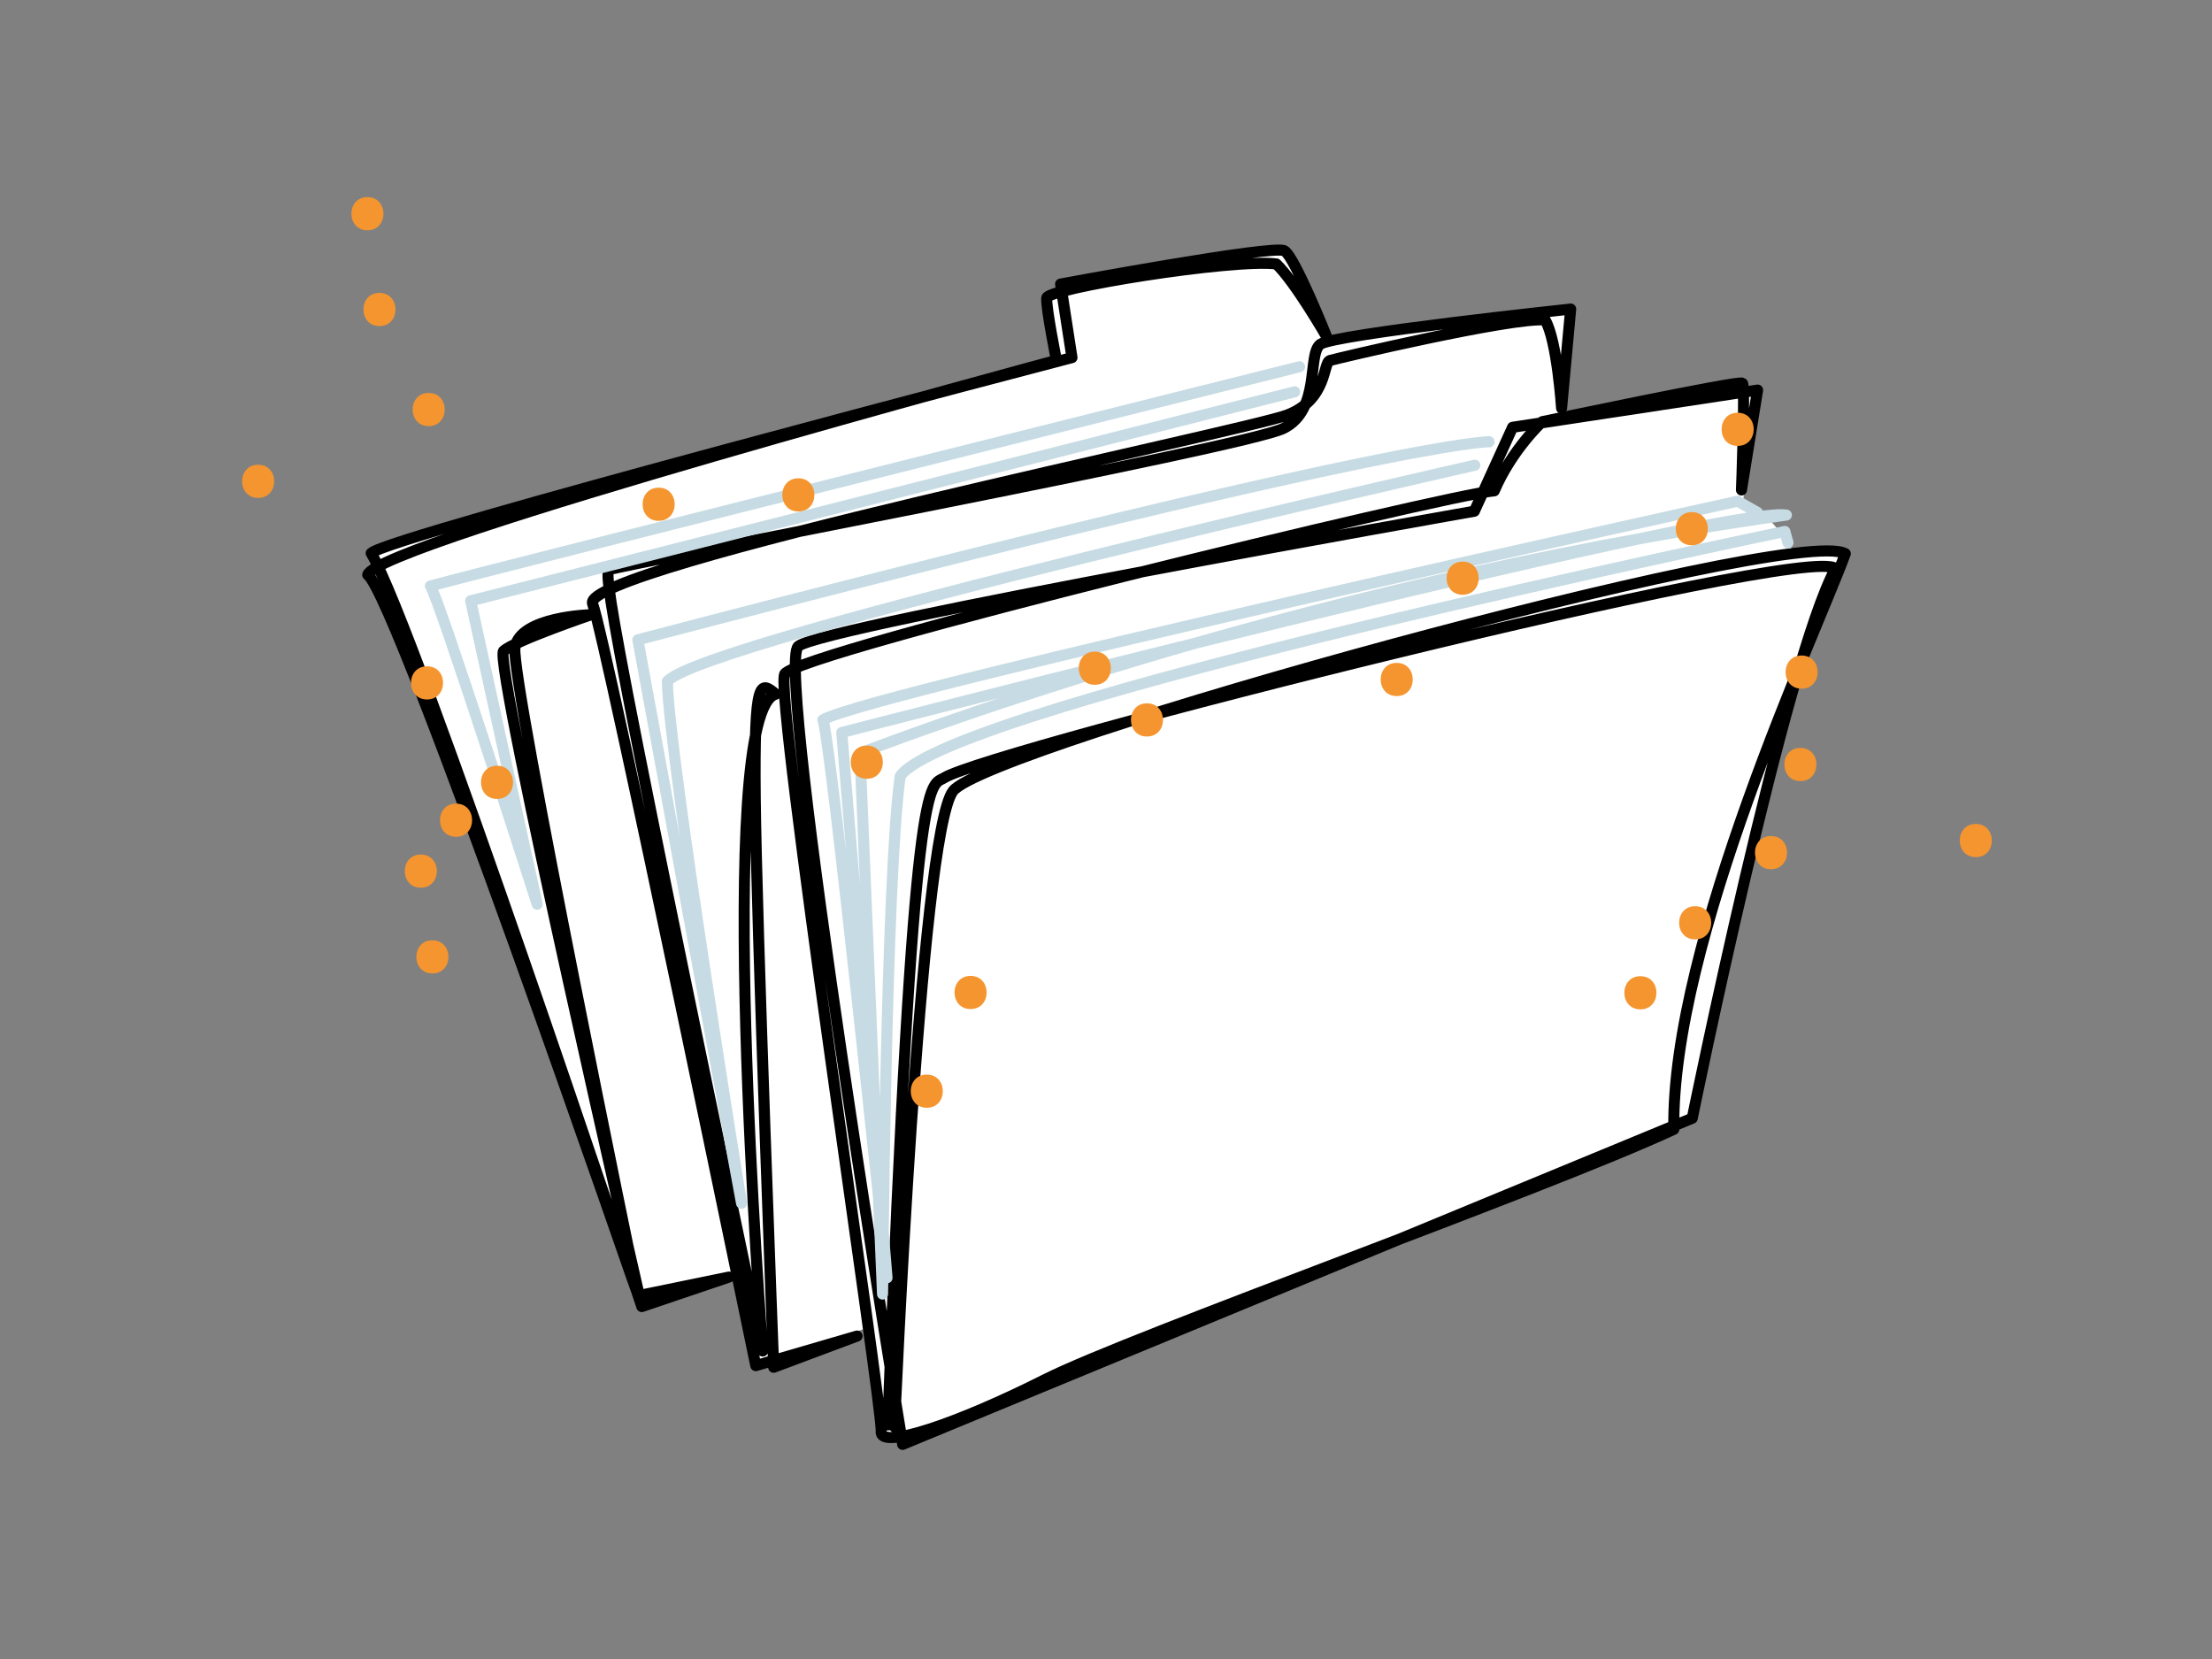 <?xml version="1.0" encoding="utf-8"?>
<!-- Generator: Adobe Illustrator 16.0.0, SVG Export Plug-In . SVG Version: 6.00 Build 0)  -->
<!DOCTYPE svg PUBLIC "-//W3C//DTD SVG 1.1//EN" "http://www.w3.org/Graphics/SVG/1.1/DTD/svg11.dtd">
<svg version="1.1" xmlns="http://www.w3.org/2000/svg" xmlns:xlink="http://www.w3.org/1999/xlink" x="0px" y="0px" width="400px"
	 height="300px" viewBox="0 0 400 300" enable-background="new 0 0 400 300" xml:space="preserve">
<rect x="0" y="0" width="400" height="300" fill="#808080" stroke="none"/>
<g id="weiß">
	<path fill="#FFFFFF" d="M164.368,260.719l142.714-59.612c0,0,17.104-92.112,26.606-100.988c-7.67-1.589-9.171-0.063-9.171-0.063
		s-3.964-7.253-9.296-9.333c0.617-7.852,2.608-20.18,2.608-20.18l-35.608,5.012l1.808-19.668l-44.141,4.979
		c0,0-5.416-15.426-7.612-15.512C230.081,45.269,192,52.717,192,52.717l-2.718,1.161l1.781,11.036
		c0,0-122.073,31.591-123.945,35.117c1.028,6.454,3.896,8.472,3.896,8.472l46.104,127.406l18.051-5.417l1.5,16.456l5.099-1.488
		l15.245-5.429l2.331,18.793L164.368,260.719z"/>
</g>
<g id="schwarz">
	<path fill="none" stroke="#000000" stroke-width="2" stroke-linecap="round" stroke-linejoin="round" stroke-miterlimit="10" d="
		M161.759,258.042c0,0,4.562-106.972,10.571-114.985c6.009-8.014,151.812-48.335,161.358-42.938
		c-5.038,13.847-31.501,70.161-31.008,104.098c-22.978,10.691-98.171,37.42-113.74,45.277c-15.57,7.857-30,12.808-29.597,9.33
		c0.403-3.478-19.314-133.077-17.455-136.923c1.86-3.846,120.113-32.525,128.323-33.141c3.199-7.489,8.682-12.508,8.682-12.508
		s35.643-7.519,36.192-6.966c0.549,0.553-0.172,19.315-0.172,19.315l2.916-18.059l-44.302,6.723l-6.919,15.18
		c0,0-117.898,20.794-122.248,24.411c-4.35,3.617,18.866,144.333,18.866,144.333l142.785-58.975c0,0,16.861-82.755,25.902-99.408
		c-5.33-4.597-152.353,32.599-161.118,37.819c-2.673,1.763-5.632-4.284-10.259,117.053"/>
	<path fill="none" stroke="#000000" stroke-width="2" stroke-linecap="round" stroke-linejoin="round" stroke-miterlimit="10" d="
		M137.917,244.302c0,0-8.936-115.805,2.385-118.781c-2.805-2.266-3.958-3.376-3.731,18.737
		c0.227,22.113,3.335,102.988,3.335,102.988l15.08-5.644l-18.316,5.346c0,0-27.095-131.282-29.51-137.78
		c-2.416-6.499,118.362-31.295,125.653-34.14c7.291-2.844,6.392-9.454,7.683-9.838c1.29-0.383,32.944-7.876,38.919-7.327
		c2.169,3.714,2.968,15.948,2.968,15.948l1.647-17.924c0,0-42.848,4.562-45.272,6.365s0.167,11.832-6.672,15.22
		s-120.528,24.82-121.592,25.475C109.428,103.603,106.833,96.334,137.917,244.302z"/>
	<path fill="none" stroke="#000000" stroke-width="2" stroke-linecap="round" stroke-linejoin="round" stroke-miterlimit="10" d="
		M115.113,232.916c0,0-22.771-110.047-21.996-115.75s13.802-6.012,13.802-6.012s-13.937,4.744-15.862,6.576
		c-1.926,1.831,25.003,118.537,25.003,118.537S71.901,107.963,66.496,103.951C67.77,98.294,191.04,65.163,191.04,65.163
		s-1.917-9.559-1.758-11.285s33.577-7.13,41.521-6.148c3.46,3.331,9.086,13.137,9.086,13.137s-5.712-14.333-7.612-15.512
		c-1.9-1.179-40.485,6.011-40.485,6.011l2.056,13.302c0,0-123.942,32.356-126.729,35.363
		c7.841,13.022,48.942,136.236,48.942,136.236l15.752-5.33l-16.213,3.326"/>
</g>
<g id="blau">
	<path fill="none" stroke="#C6DBE3" stroke-width="2" stroke-linecap="round" stroke-linejoin="round" stroke-miterlimit="10" d="
		M323.326,98.144l-0.565-2.042c0,0-151.07,31.372-159.974,44.255c-2.6,18.121-3.199,93.65-3.199,93.65l-4.074-97.798
		c0,0,77.737-30.458,167.519-43.068c-11.63-1.849-170.817,39.32-170.817,39.32l8.187,98.607c0,0-10.228-97.917-11.601-100.902
		c8.86-5.057,165.424-39.535,165.424-39.535l3.579,2.029"/>
	<path fill="none" stroke="#C6DBE3" stroke-width="2" stroke-linecap="round" stroke-linejoin="round" stroke-miterlimit="10" d="
		M266.69,84.129c0,0-139.827,31.657-146.011,39.085c0.258,13.581,13.417,94.374,13.417,94.374l-18.75-101.894
		c149.306-39.139,155.632-35.577,153.925-35.809"/>
	<path fill="none" stroke="#C6DBE3" stroke-width="2" stroke-linecap="round" stroke-linejoin="round" stroke-miterlimit="10" d="
		M234.117,70.852L85.114,108.647l12.027,54.868c0,0-17.753-55.395-19.313-57.546c15.191-4.126,157.172-39.647,157.172-39.647"/>
</g>
<g id="Sparcles">
	<g>
		<g>
			<path fill="#F5952F" d="M207.406,133.184c3.869,0,3.869-6,0-6S203.537,133.184,207.406,133.184L207.406,133.184z"/>
		</g>
	</g>
	<g>
		<g>
			<path fill="#F5952F" d="M77.518,77.057c3.869,0,3.869-6,0-6S73.649,77.057,77.518,77.057L77.518,77.057z"/>
		</g>
	</g>
	<g>
		<g>
			<path fill="#F5952F" d="M66.444,41.645c3.869,0,3.869-6,0-6S62.575,41.645,66.444,41.645L66.444,41.645z"/>
		</g>
	</g>
	<g>
		<g>
			<path fill="#F5952F" d="M175.51,182.471c3.869,0,3.869-6,0-6S171.641,182.471,175.51,182.471L175.51,182.471z"/>
		</g>
	</g>
	<g>
		<g>
			<path fill="#F5952F" d="M197.973,123.831c3.869,0,3.869-6,0-6S194.104,123.831,197.973,123.831L197.973,123.831z"/>
		</g>
	</g>
	<g>
		<g>
			<path fill="#F5952F" d="M167.592,200.32c3.869,0,3.869-6,0-6S163.723,200.32,167.592,200.32L167.592,200.32z"/>
		</g>
	</g>
	<g>
		<g>
			<path fill="#F5952F" d="M68.618,58.967c3.869,0,3.869-6,0-6S64.749,58.967,68.618,58.967L68.618,58.967z"/>
		</g>
	</g>
	<g>
		<g>
			<path fill="#F5952F" d="M314.224,80.635c3.869,0,3.869-6,0-6S310.354,80.635,314.224,80.635L314.224,80.635z"/>
		</g>
	</g>
	<g>
		<g>
			<path fill="#F5952F" d="M357.288,154.997c3.869,0,3.869-6,0-6S353.419,154.997,357.288,154.997L357.288,154.997z"/>
		</g>
	</g>
	<g>
		<g>
			<path fill="#F5952F" d="M325.79,124.538c3.869,0,3.869-6,0-6S321.921,124.538,325.79,124.538L325.79,124.538z"/>
		</g>
	</g>
	<g>
		<g>
			<path fill="#F5952F" d="M325.57,141.249c3.869,0,3.869-6,0-6S321.701,141.249,325.57,141.249L325.57,141.249z"/>
		</g>
	</g>
	<g>
		<g>
			<path fill="#F5952F" d="M320.254,157.183c3.869,0,3.869-6,0-6S316.385,157.183,320.254,157.183L320.254,157.183z"/>
		</g>
	</g>
	<g>
		<g>
			<path fill="#F5952F" d="M306.541,169.871c3.869,0,3.869-6,0-6S302.672,169.871,306.541,169.871L306.541,169.871z"/>
		</g>
	</g>
	<g>
		<g>
			<path fill="#F5952F" d="M296.635,182.526c3.869,0,3.869-6,0-6S292.766,182.526,296.635,182.526L296.635,182.526z"/>
		</g>
	</g>
	<g>
		<g>
			<path fill="#F5952F" d="M305.938,98.608c3.869,0,3.869-6,0-6S302.068,98.608,305.938,98.608L305.938,98.608z"/>
		</g>
	</g>
	<g>
		<g>
			<path fill="#F5952F" d="M264.492,107.552c3.869,0,3.869-6,0-6S260.623,107.552,264.492,107.552L264.492,107.552z"/>
		</g>
	</g>
	<g>
		<g>
			<path fill="#F5952F" d="M156.743,140.828c3.869,0,3.869-6,0-6S152.874,140.828,156.743,140.828L156.743,140.828z"/>
		</g>
	</g>
	<g>
		<g>
			<path fill="#F5952F" d="M252.57,125.871c3.869,0,3.869-6,0-6S248.701,125.871,252.57,125.871L252.57,125.871z"/>
		</g>
	</g>
	<g>
		<g>
			<path fill="#F5952F" d="M78.19,176.034c3.869,0,3.869-6,0-6S74.321,176.034,78.19,176.034L78.19,176.034z"/>
		</g>
	</g>
	<g>
		<g>
			<path fill="#F5952F" d="M76.101,160.527c3.869,0,3.869-6,0-6S72.232,160.527,76.101,160.527L76.101,160.527z"/>
		</g>
	</g>
	<g>
		<g>
			<path fill="#F5952F" d="M82.471,151.322c3.869,0,3.869-6,0-6S78.602,151.322,82.471,151.322L82.471,151.322z"/>
		</g>
	</g>
	<g>
		<g>
			<path fill="#F5952F" d="M89.879,144.472c3.869,0,3.869-6,0-6S86.01,144.472,89.879,144.472L89.879,144.472z"/>
		</g>
	</g>
	<g>
		<g>
			<path fill="#F5952F" d="M77.222,126.487c3.869,0,3.869-6,0-6S73.353,126.487,77.222,126.487L77.222,126.487z"/>
		</g>
	</g>
	<g>
		<g>
			<path fill="#F5952F" d="M46.681,90.038c3.869,0,3.869-6,0-6S42.812,90.038,46.681,90.038L46.681,90.038z"/>
		</g>
	</g>
	<g>
		<g>
			<path fill="#F5952F" d="M119.105,94.186c3.869,0,3.869-6,0-6S115.236,94.186,119.105,94.186L119.105,94.186z"/>
		</g>
	</g>
	<g>
		<g>
			<path fill="#F5952F" d="M144.367,92.492c3.869,0,3.869-6,0-6S140.498,92.492,144.367,92.492L144.367,92.492z"/>
		</g>
	</g>
</g>
</svg>
